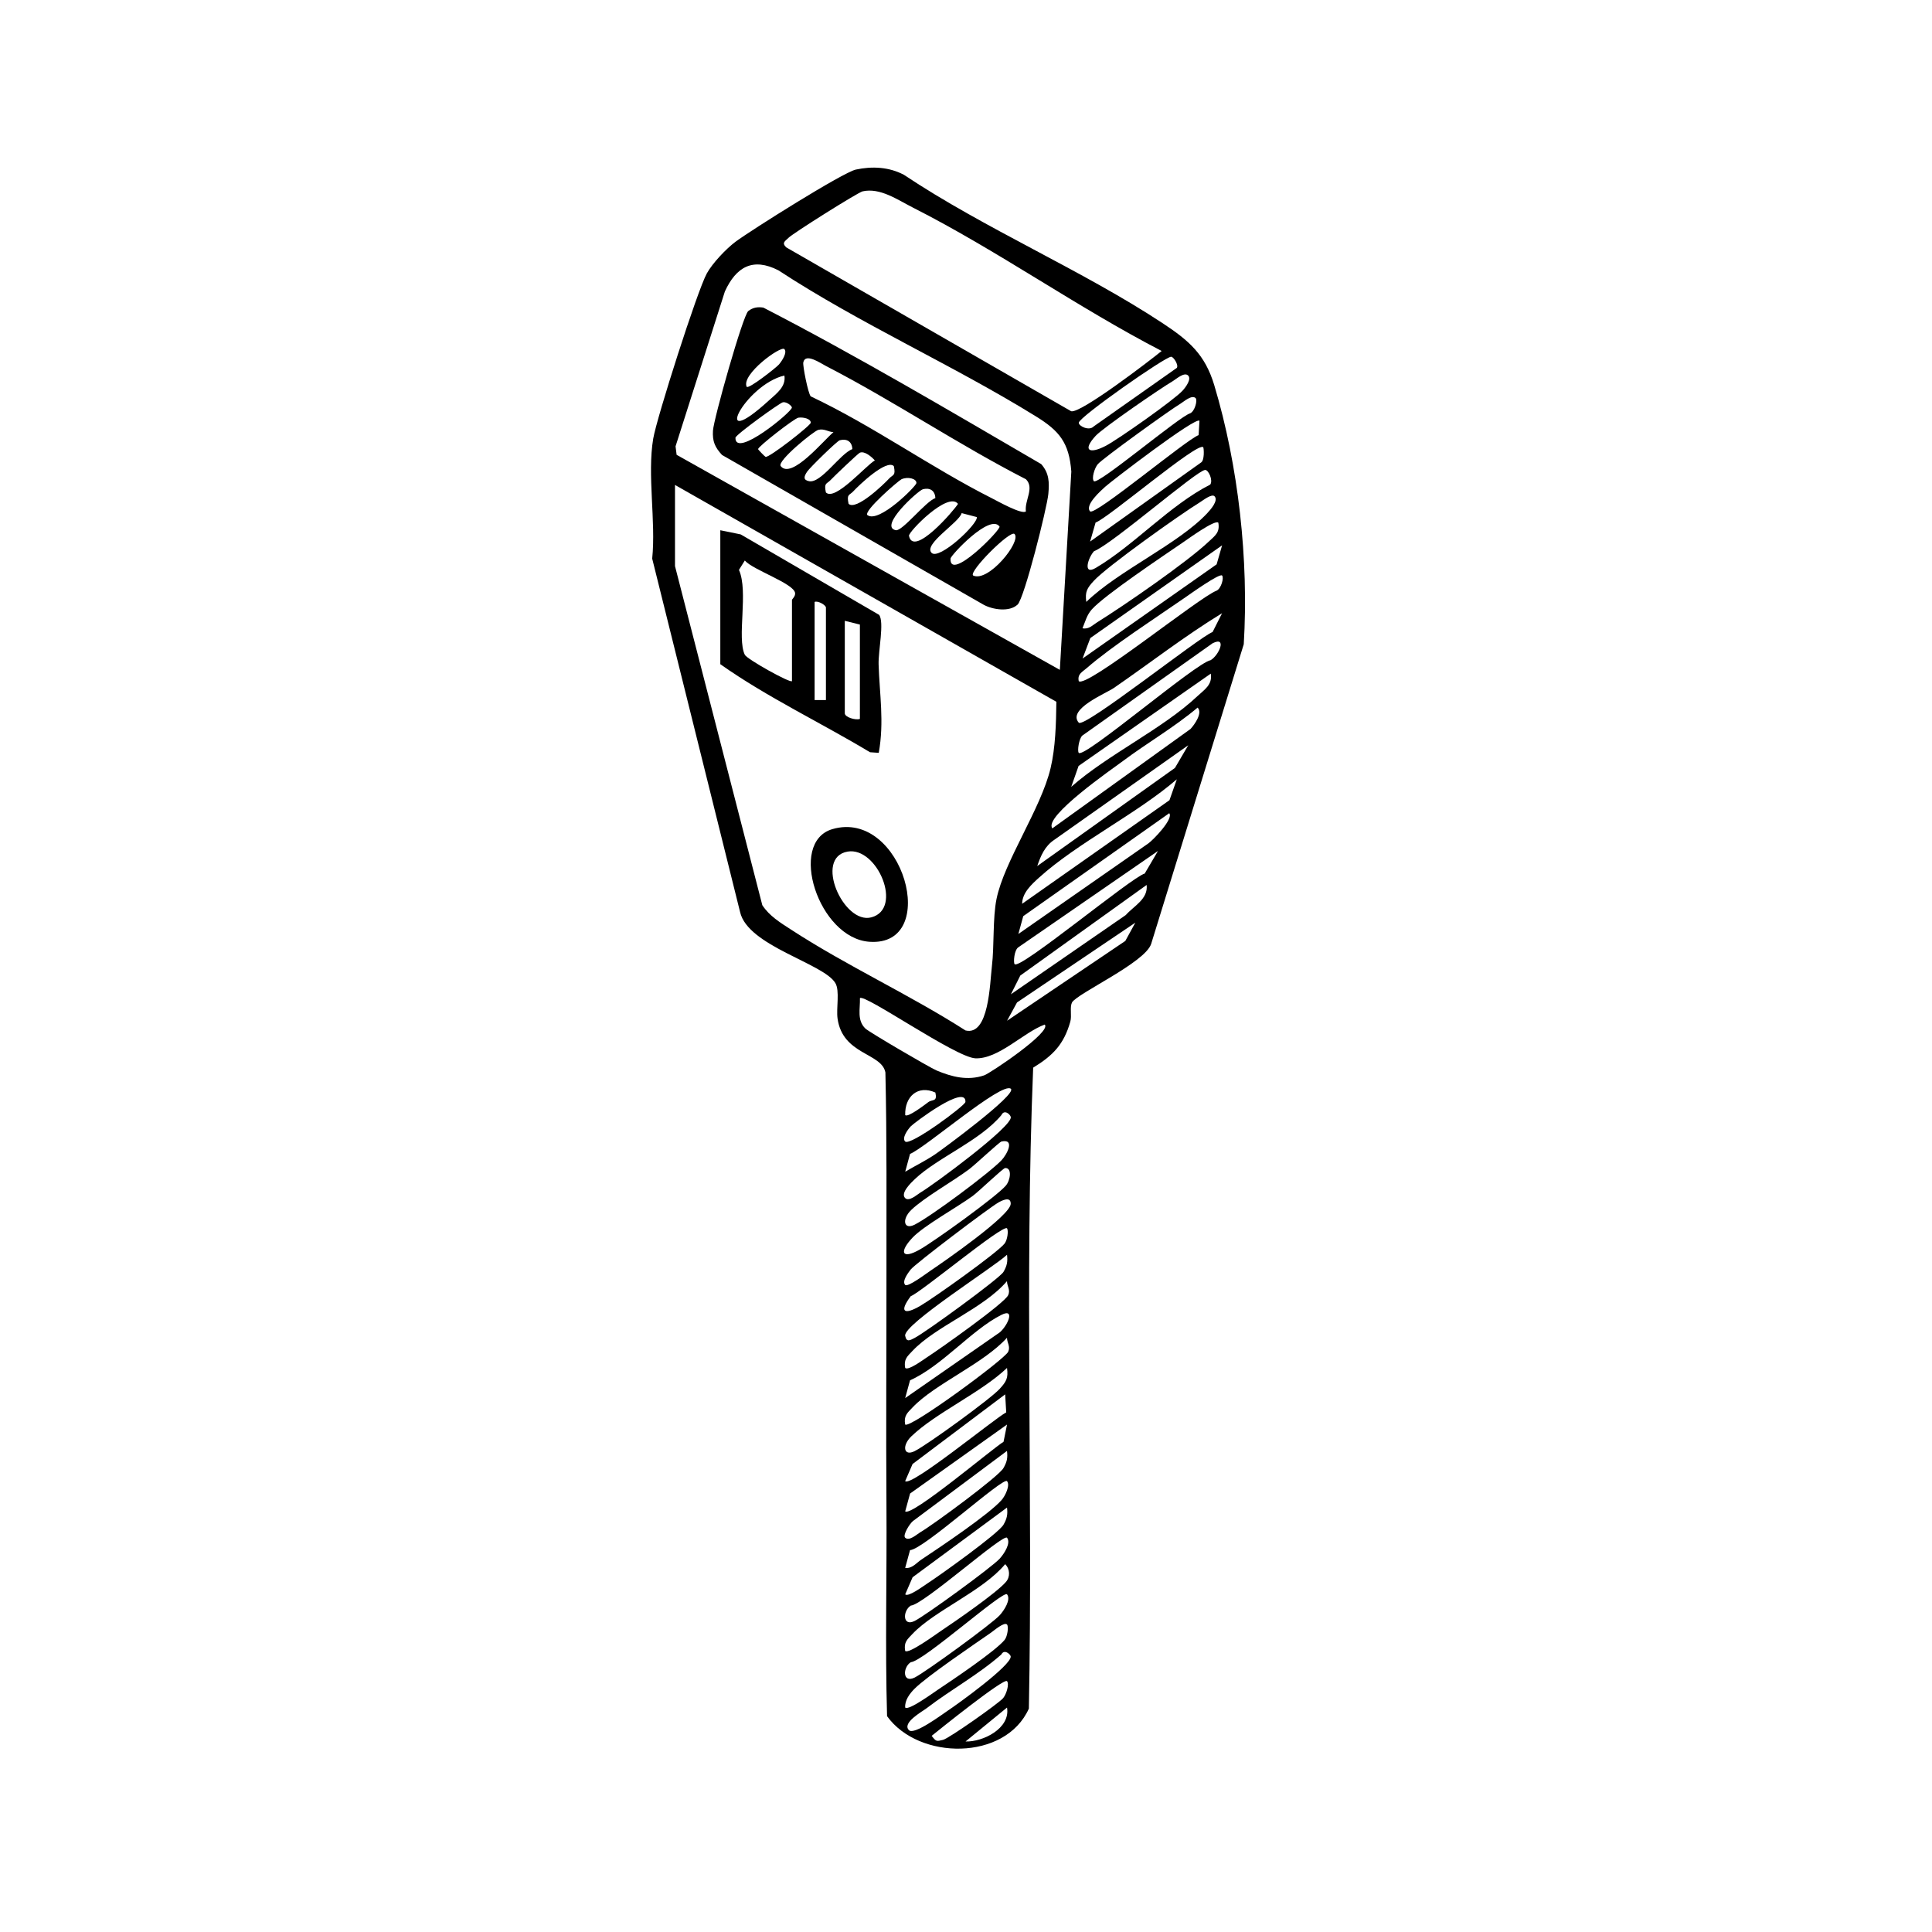 <?xml version="1.0" encoding="UTF-8"?><svg id="parking-meter" xmlns="http://www.w3.org/2000/svg" viewBox="0 0 512 512"><path d="M284.09,265.72c-.64,1.13,0,3.48-.45,5.04-1.7,5.99-4.56,8.95-9.84,12.18-2.29,56.28-.04,113.31-1.14,169.86-6.26,13.91-29.18,13.69-37.58,2-.53-18.6-.03-37.22-.16-55.83-.15-20.54.02-41.46,0-61.92-.02-17.62.13-35.24-.28-52.85-1.02-5.23-11.33-4.62-12.68-14.28-.38-2.75.64-7.37-.59-9.41-3.16-5.24-23.15-9.8-25.23-18.77l-23.3-93.7c1.01-9.92-1.35-22.2.27-31.8.94-5.54,11.68-39.2,14.21-43.79,1.5-2.72,5.13-6.54,7.61-8.39,4.1-3.05,28.43-18.37,31.88-19.12,4.33-.93,8.78-.7,12.73,1.38,21.53,14.37,47.22,25.24,68.63,39.37,6.95,4.59,11.18,8.26,13.62,16.38,6.43,21.4,9.17,46.38,7.82,68.66l-24.55,79.45c-1.68,4.98-19.6,13.06-20.99,15.51ZM228.6,50.71c-1.25.28-18.58,11.18-19.68,12.35-.8.85-1.85,1.2-.58,2.48l75.53,43.44c2.43.69,20.81-13.37,23.98-15.97-22.46-11.62-43.44-26.61-65.96-38.02-4.08-2.07-8.66-5.32-13.3-4.28ZM280.87,177.51l3.04-52.54c-.58-7.66-3.17-10.79-9.37-14.62-22.16-13.71-46.42-24.41-68.27-38.72-6.73-3.43-11.16-.96-14.17,5.61l-13.07,41.04.28,2.25,101.56,56.99ZM311.87,97.5c.53-.77-.85-2.92-1.49-2.96-1.5-.08-24.42,15.97-24.49,17.48-.04.92,2.77,2.27,3.96.98l22.01-15.5ZM314.87,99.52c-1.02-1.02-3.16.94-4.03,1.46-3.25,1.9-18.48,12.35-20.48,14.52-3.6,3.91-1.69,4.92,2.66,2.66,3.28-1.71,18.13-12.17,20.37-14.63.88-.96,2.42-3.07,1.48-4.01ZM316.87,105.52c-1.02-1.02-3.16.94-4.03,1.46-2.6,1.52-20.77,14.61-21.94,16.06-.86,1.07-1.66,3.72-1.02,4.47,1.01,1.19,22.73-17.2,25.51-17.97,1.25-.53,2.01-3.48,1.47-4.02ZM317.65,115.31l.22-3.79c-.88-1.25-23.5,16.11-25,17.49-1.09,1-5.47,4.84-3.99,6.5,1.2,1.34,25.64-19.12,28.77-20.2ZM318.87,118.52c-1.4-1.59-25.13,18.76-28.53,19.96l-1.45,5.04,29.34-20.91c1.05-.52.8-3.91.64-4.08ZM320.74,128.4c.77-1.15-.48-3.88-1.36-3.86-2.16.05-24.79,19.78-29.45,21.53-1.64,1.8-3.01,6.47.43,4.45,10.17-5.99,19.55-16.59,30.38-22.11ZM178.88,128.52v21.5l23.14,89.86c1.9,2.9,4.75,4.61,7.56,6.44,14.85,9.67,31.34,17.19,46.29,26.76,6.23,1.51,6.45-12.47,7-17.07.64-5.31.18-12.67,1.22-17.78,2.04-10,11.76-23.86,14.33-34.67,1.3-5.48,1.46-11.93,1.53-17.58l-101.08-57.47ZM321.87,131.52c-.74-.77-3.12,1.13-3.89,1.6-5.16,3.16-24.69,17.03-28.15,20.85-1.72,1.89-2.33,2.83-1.95,5.54,8.54-8.29,24.28-15.25,32.02-23.47.89-.95,3.07-3.39,1.96-4.53ZM322.87,138.52c-.87-.9-8,4.29-9.31,5.18-5.25,3.6-20.73,13.93-24.21,17.79-1.34,1.49-1.74,3.25-2.48,5.01,1.69.34,2.65-.82,3.9-1.59,7.17-4.46,23.83-15.94,29.59-21.41,1.61-1.53,2.97-2.35,2.51-4.98ZM286.89,174.52l35.53-24.96,1.45-5.04-34.92,24.57-2.06,5.43ZM323.87,152.52c-.63-.7-8.49,4.92-9.72,5.77-7.67,5.32-19.52,12.97-26.2,18.8-1.14,1-2.47,1.54-2.07,3.42,2.03,1.95,31.96-22.28,36.51-23.97,1.24-.55,2.02-3.42,1.47-4.02ZM285.88,191.51c1.39,1.63,32.05-22.78,35.47-24.02l2.51-4.98c-9.92,6.05-19.12,13.23-28.68,19.81-2.1,1.45-12.38,5.6-9.31,9.18ZM285.88,199.51c1.39,1.62,31.1-23.9,34.94-24.55,2.21-1.26,4.45-6.46.53-4.49l-34.54,24.48c-.88.82-1.35,4.07-.93,4.56ZM283.89,208.52c9.79-8.63,24.18-15.31,33.45-24.04,1.82-1.71,4.02-2.99,3.53-5.96l-35.03,24.46-1.95,5.54ZM315.52,193.16c1-1.08,3.28-4.22,1.86-5.64-6.23,5.25-13.32,9.32-19.82,14.18-2.54,1.9-21.19,14.75-18.67,17.82l36.63-26.35ZM314.87,197.52l-35.46,25.03c-2.52,1.67-3.59,4.21-4.53,6.96l36.49-26,3.51-5.98ZM270.88,239.51l39.04-27.45,1.95-5.54c-10.63,9.17-26.35,16.87-36.47,26.02-1.98,1.79-4.51,4.06-4.52,6.97ZM269.88,247.51l34.47-24.02c1.29-.92,6.72-6.51,5.51-7.98l-38.69,27.28-1.29,4.71ZM306.87,225.52l-36.98,25.51c-1.12.68-1.37,4.06-1.01,4.48,1.36,1.6,30.99-23.04,34.48-24.01l3.51-5.98ZM267.88,263.51l30.47-21.02c2.11-2.39,5.97-4.25,5.52-7.97l-33.48,24.01-2.5,4.99ZM300.87,244.52l-31.35,21.14-2.64,4.85,31.34-21.15,2.65-4.84ZM276.87,271.52c-5.59,2.02-12.26,9.21-18.4,8.94-5.21-.23-29.45-17.24-30.58-15.94.09,2.89-.83,5.83,1.44,8.05.92.9,17.04,10.35,18.88,11.12,4.05,1.7,8.25,2.78,12.63,1.28,1.53-.53,17.94-11.5,16.03-13.45ZM247.88,289.53c-4.67-2.09-8.14,1.09-7.99,5.98.67.73,5.16-2.71,6.1-3.42,1.11-.83,2.49.01,1.89-2.57ZM267.88,288.53c-2.42-1.92-22.68,15.67-26.71,17.27l-1.28,4.72c2.59-1.54,5.4-2.91,7.9-4.59,1.77-1.19,21.89-15.97,20.09-17.4ZM239.88,302.51c1.3,1.3,15.93-9.53,15.97-10.49.23-4.93-13.74,5.65-14.5,6.48-.88.96-2.39,3.1-1.47,4.02ZM239.88,317.51c1.04,1.01,3.14-.93,4.03-1.46,3.39-1.99,24.43-17.5,23.96-20.02-.14-.73-1.73-2.13-2.49-.51-5.81,6.92-16.98,11.27-22.99,17.01-.94.9-3.86,3.67-2.51,4.98ZM265.39,302.52c-.55.12-7.08,6.25-8.62,7.39-4.27,3.18-11.88,7.47-15.27,10.73-2.54,2.44-2.05,5.4.89,3.91,4.34-2.19,19.59-13.53,22.98-17.03,1.46-1.5,3.76-5.83.01-5ZM266.55,314.21c1.21-1.41,1.73-4.75-.17-4.67-.57.02-7.03,6.26-8.59,7.39-4.16,3.04-12.91,7.85-15.95,11.05-3.6,3.79-2.95,5.97,2.07,3.07,3.96-2.29,20.07-13.87,22.64-16.84ZM239.88,340.51c.66.72,5.66-3.06,6.72-3.77,3.5-2.36,21.23-14.61,21.25-17.73.02-2.09-2.38-.84-3.29-.32-2.45,1.4-22.11,16.28-23.24,17.77-.73.96-2.33,3.08-1.44,4.05ZM266.87,325.52c-1-1.2-22.92,17.08-25.51,17.98-3.19,4.24-1.72,5.05,2.55,2.55,3.61-2.11,20.14-13.87,22.29-16.46.79-.95,1.11-3.53.66-4.08ZM266.87,332.52c-3.34,3.2-27.56,18.48-26.99,21.48.35,1.85,1.35,1.15,2.52.56,2.73-1.37,22.52-15.76,23.53-17.49.92-1.58,1.17-2.73.94-4.55ZM239.88,362.51c.78.82,4.7-2.11,5.72-2.77,3.32-2.14,20.61-14.35,21.58-16.51.64-1.43-.3-2.34-.32-3.71-6.33,7.37-18.82,11.89-25.02,18.46-1.38,1.46-2.38,2.22-1.96,4.53ZM239.88,370.51l24.48-17.01c2.22-1.2,5.17-7.14.99-5.03-7.86,3.96-15.69,13.52-24.18,17.33l-1.29,4.71ZM239.88,377.51c1.17,1.25,26.41-17.3,27.3-19.28.64-1.44-.3-2.34-.32-3.71-6.26,6.91-19.09,12.21-25.02,18.46-1.38,1.45-2.38,2.23-1.96,4.53ZM266.87,362.52c-6.88,6.55-18.89,11.9-25.36,18.13-2.54,2.45-2.05,5.4.89,3.91,3.45-1.74,20.1-13.83,22.52-16.49,1.72-1.89,2.33-2.83,1.95-5.54ZM266.66,374.31l-.28-4.79-24.54,18.46-1.96,4.53c1.54,1.62,23.76-16.65,26.77-18.21ZM239.88,400.51c1.54,1.64,23.23-16.71,26.07-18.42l.92-4.57-25.69,18.28-1.29,4.71ZM239.88,407.51c1.07,1.01,3.14-.94,4.03-1.46,3.27-1.89,20.68-14.68,22.01-16.99.92-1.59,1.18-2.71.94-4.55l-24.91,18.58c-.88.69-2.78,3.75-2.08,4.41ZM266.87,392.52c-1.03-1.19-22.18,18.16-25.7,18.28l-1.29,4.71c1.82.25,2.9-1.28,4.29-2.2,4.87-3.23,17.88-11.95,21.24-15.76,1.07-1.21,2.34-4.02,1.46-5.03ZM239.88,422.51c.78.82,4.7-2.11,5.72-2.77,3.35-2.16,18.96-13.31,20.33-15.67.92-1.58,1.17-2.73.94-4.55l-25.02,18.47-1.96,4.53ZM266.87,407.52c-.95-1.23-22.2,17.83-25.51,17.98-2.18,1.41-2.19,5.69,1.05,4.06,2.91-1.46,20.48-14.25,22.52-16.5,1.18-1.3,3.04-4.13,1.95-5.54ZM266.59,419.22c1.16-1.35,1.07-3.43-.21-4.7-5.98,7.18-18.65,12.25-24.54,18.46-1.38,1.45-2.38,2.23-1.96,4.53.86.92,8-4.3,9.31-5.18,3.87-2.6,14.82-10.11,17.4-13.11ZM266.87,422.52c-.95-1.23-22.2,17.83-25.51,17.98-2.18,1.41-2.19,5.69,1.05,4.06,2.91-1.46,20.48-14.25,22.52-16.5,1.18-1.3,3.04-4.13,1.95-5.54ZM266.87,430.52c-.69-.8-3.47,1.61-4.3,2.19-4.57,3.17-16.92,11.54-20.19,14.81-1.28,1.28-2.65,3.07-2.49,5,.88.89,7.42-3.91,8.72-4.77,3.9-2.6,15.09-10.11,17.61-13.14.79-.95,1.11-3.56.66-4.08ZM240.88,458.51c1.38,1.4,8.79-4.17,10.31-5.18,2.82-1.88,16.7-11.9,16.66-14.32,0-.55-1.69-2.12-2.5-.54-6.12,5.37-13.37,9.31-19.79,14.23-1.14.88-6.61,3.86-4.68,5.81ZM266.87,445.52c-.8-.94-18.31,13.15-19.97,14.5,1.21,1.55,1.25,1.49,3.02,1.06,1.57-.38,14.83-9.72,15.94-11.08.87-1.07,1.65-3.72,1.01-4.48ZM255.88,461.51c4.59.16,11.95-3.47,10.99-8.99l-10.99,8.99Z"/><path d="M190.88,140.52l5.4,1.1,36.69,21.32c1.43,1.9-.24,9.57-.13,13.13.24,7.88,1.52,15.22.04,23.44l-2.32-.16c-13.13-7.9-27.21-14.53-39.67-23.33v-35.5ZM209.88,180.52v-21.5c0-.27.93-.93.83-1.85-.29-2.54-11.25-6.15-13.33-8.63l-1.55,2.49c2.57,5.72-.61,18.01,1.55,22.49.56,1.17,12.01,7.56,12.51,6.99ZM218.88,185.52v-24.5c0-.65-2.14-1.92-3-1.5v26h3ZM227.88,165.52l-4-1v24.5c0,1.06,2.84,1.9,4,1.5v-25Z"/><path d="M220.58,219.73c18.65-5.49,28.94,31.22,9.81,29.85-13.46-.96-21.68-26.35-9.81-29.85ZM224.63,225.68c-8.99,1.54-1.1,19.37,6.27,17.43,8.56-2.25,1.58-18.78-6.27-17.43Z"/><path d="M269.63,160.25c-2.13,2-6.57,1.33-8.98,0l-69.31-39.68c-1.87-2.05-2.56-3.57-2.4-6.41.17-3.09,7.95-30.64,9.36-31.73,1.21-.95,2.51-1.15,4-.91,25,12.9,49.3,27.3,73.63,41.47,2.13,2.41,2.17,4.85,1.89,7.91-.35,3.69-6.35,27.64-8.17,29.36ZM207.87,92.52c-.92-1-11.53,6.72-9.99,9.99.58.65,7.98-5.22,8.56-5.93.8-.95,2.26-3.15,1.43-4.06ZM271.87,135.52c-.39-2.94,2.33-6.18.02-8.51-18.02-9.24-35.02-20.74-52.99-30.01-1.46-.75-5.5-3.59-6.02-.94-.17.88,1.25,8.15,1.97,8.98,16.46,7.77,31.87,18.86,48,27,1.45.73,8.03,4.44,9.02,3.48ZM207.87,99.52c-10.53,2.43-19.97,21.13-3.99,6.5,1.87-1.71,4.48-3.54,3.99-6.5ZM207.49,106.6c-.78.12-12.58,8.63-12.59,9.41-.11,5.58,14.95-6.84,14.96-8,0-.42-1.34-1.57-2.37-1.41ZM211.58,110.69c-1.06.16-10.69,7.65-10.68,8.33,0,.14,1.74,1.94,1.98,2.05.83.37,11.97-8.3,11.98-9.05.02-1.1-2.07-1.51-3.28-1.33ZM220.88,114.53c-1.45-.09-2.45-1.01-4.02-.61-1.25.32-10.99,8.27-9.97,9.59,2.85,3.69,11.49-6.96,13.99-8.98ZM222.55,116.67c-.72.19-8.01,7.32-8.67,8.35-.84,1.28-1.08,2.17.52,2.5,3.18.66,8.18-7.25,11.48-8.51-.09-2.04-1.5-2.82-3.33-2.34ZM218.88,130.51c2.44,2.39,10.61-7.19,12.97-8.49-.85-.95-2.74-2.6-4-2.04-.48.22-6.9,6.33-7.74,7.24-1.02,1.1-1.8.64-1.24,3.29ZM236.87,123.52c-1.96-1.92-9.31,5.13-10.75,6.7-1.02,1.1-1.8.64-1.24,3.29,1.96,1.92,9.31-5.13,10.75-6.7,1.02-1.1,1.8-.64,1.24-3.29ZM229.88,136.51c3.03,2.28,12.93-7.69,12.98-8.49.07-1.19-2.33-1.78-3.98-1-.77.36-10.17,8.45-9,9.5ZM244.55,129.67c-1.21.32-11.81,9.89-7.15,10.84,1.71.35,7.98-7.7,10.48-8.51-.09-2.04-1.5-2.82-3.33-2.34ZM253.88,133.53c-2.64-3.42-13.2,7.46-12.99,8.47,1.18,5.81,11.98-6.79,12.99-8.47ZM246.88,146.51c2.02,2.03,12.35-7.67,11.99-9.48l-4.02-1.05c-.64,2.48-10.24,8.24-7.97,10.53ZM264.88,139.53c-2.55-3.52-12.93,7.65-12.98,8.49-.36,6.4,13.56-7.81,12.98-8.49ZM268.87,141.52c-1.09-1.19-12.19,9.92-10.99,10.99,4,1.94,12.84-8.95,10.99-10.99Z"/></svg>